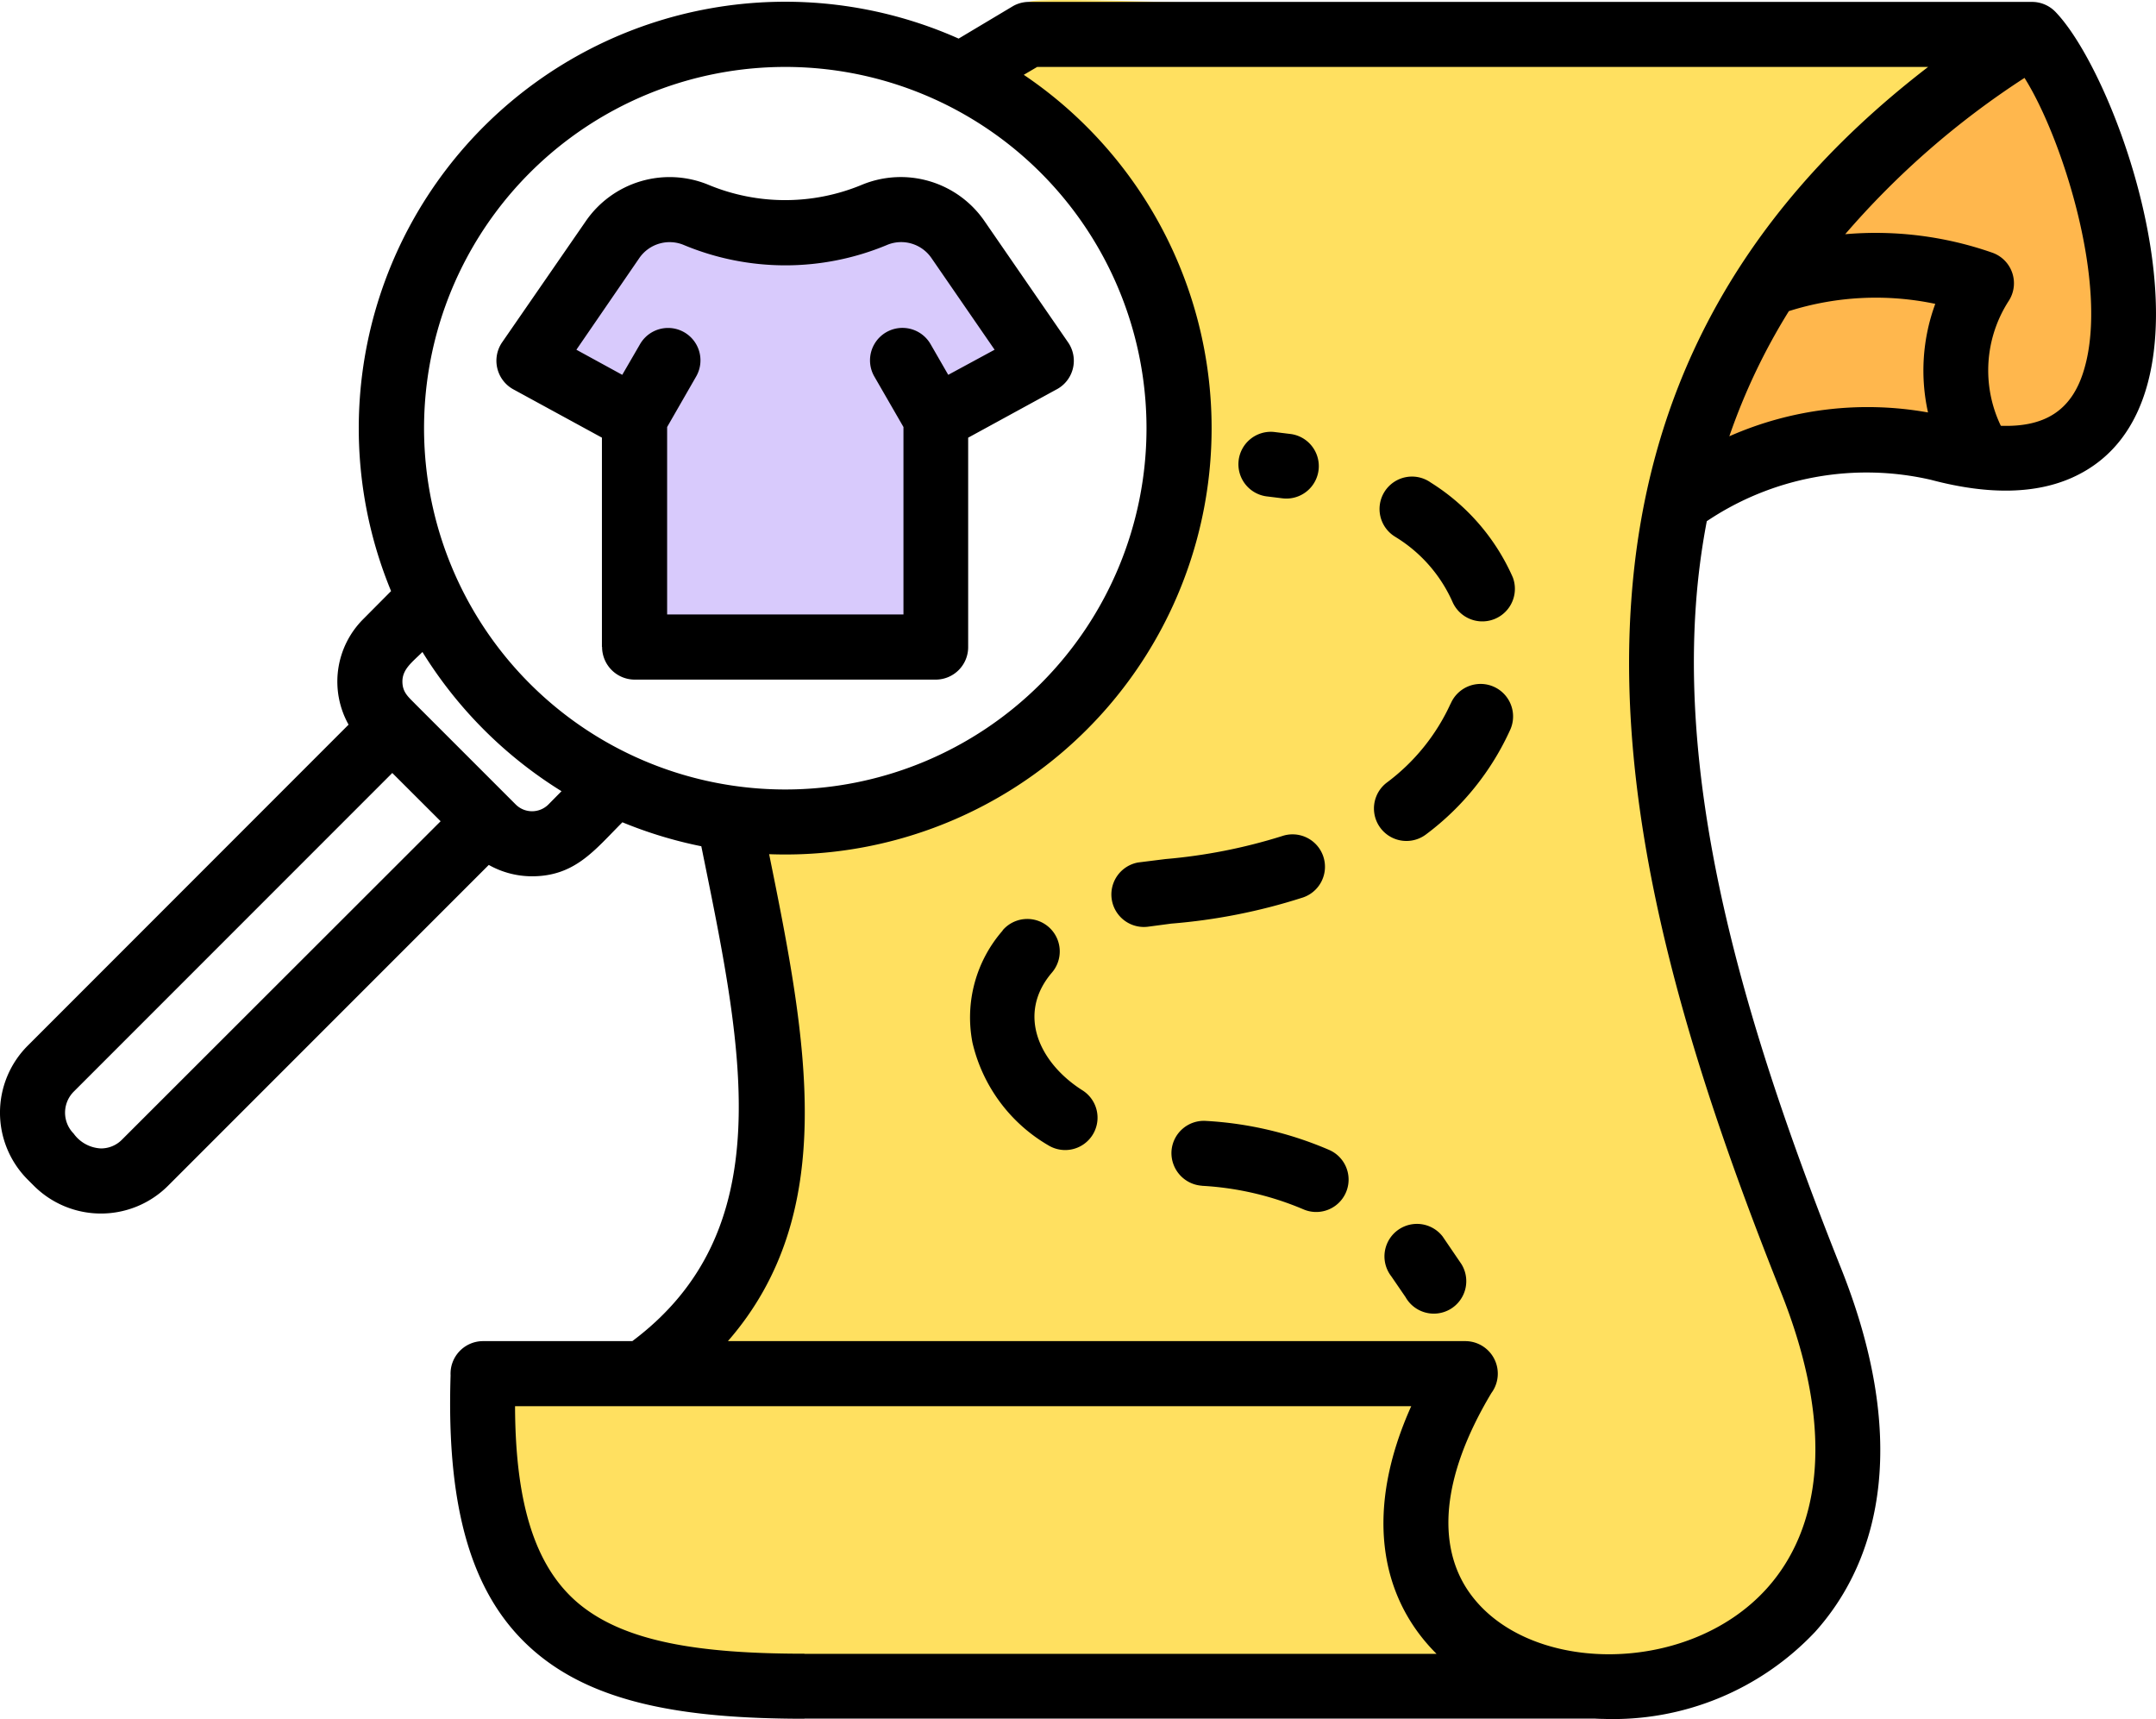 <svg xmlns="http://www.w3.org/2000/svg" xmlns:xlink="http://www.w3.org/1999/xlink" width="103.089" height="82.182" viewBox="0 0 103.089 82.182">
  <defs>
    <clipPath id="clip-path">
      <rect id="Rectángulo_415848" data-name="Rectángulo 415848" width="103.089" height="82.182" fill="none"/>
    </clipPath>
  </defs>
  <g id="Grupo_1126135" data-name="Grupo 1126135" transform="translate(0 0)">
    <g id="Grupo_1126134" data-name="Grupo 1126134" transform="translate(0 0)" clip-path="url(#clip-path)">
      <path id="Trazado_900080" data-name="Trazado 900080" d="M48.688,21.882c.751-.188,7.521-1.692,7.521-1.692l8.085.941s4.136-3.009,3.949-3.949S66.174,2.517,66.174,2.517L62.036,1.388l-9.4,6.58L47.371,19.814Z" transform="translate(33.532 0.983)" fill="#ffb74d"/>
      <path id="Trazado_900081" data-name="Trazado 900081" d="M24.951,39.223c.188.376,2.068,12.973,2.068,12.973s-1.317,9.965-1.88,9.965-5.076,3.761-5.076,3.761H14.234l.188,9.024,7.332,6.392,25.76-.751,20.306.188L75.9,77.014S79.1,66.861,78.912,66.3s-8.085-22.375-8.085-22.375L69.512,30.574s1.5-11.282,1.5-11.846,6.2-8.085,6.2-8.085,9.026-7.709,8.273-8.273S39.563-.49,39.121.094s-3.829,3.218-3.078,3.218,7.146,6.58,7.146,6.58l2.444,6.956.564,9.59-3.949,5.829L34.54,38.659l-6.582.751Z" transform="translate(10.076 0.001)" fill="#ffe060"/>
      <path id="Trazado_900082" data-name="Trazado 900082" d="M20.553,26.2c.376,0,12.6-.282,12.6-.282l.282-6.862s.282-3.009.565-3.2,4.888-2.632,4.606-2.914-4.512-6.394-4.512-6.394-6.2.377-6.676.377-6.768-.753-6.768-.753l-3.1,2.256s-2.54,4.136-2.258,4.136a43.639,43.639,0,0,1,3.667,3.479Z" transform="translate(10.806 4.373)" fill="#d8cafc"/>
      <path id="Trazado_900083" data-name="Trazado 900083" d="M60.616,23.7a1.55,1.55,0,0,1,.3-3.086l.813.1a1.55,1.55,0,0,1-.415,3.072Zm6.109,1.933a1.551,1.551,0,1,1,1.687-2.6,10.189,10.189,0,0,1,3.925,4.536,1.557,1.557,0,0,1-2.871,1.2A6.933,6.933,0,0,0,66.725,25.634Zm2.639,7.974a1.554,1.554,0,0,1,2.861,1.216A12.862,12.862,0,0,1,68.2,39.844a1.552,1.552,0,1,1-1.9-2.458,9.751,9.751,0,0,0,3.059-3.778m-8.075,6.334a1.55,1.55,0,1,1,.951,2.949,27.749,27.749,0,0,1-6.227,1.228l-1.09.145a1.554,1.554,0,0,1-.5-3.067l1.31-.164a25.934,25.934,0,0,0,5.552-1.091m-13.34,4.5a1.552,1.552,0,0,1,2.362,2.015c-1.713,2-.591,4.346,1.474,5.644a1.547,1.547,0,0,1-1.645,2.62A7.7,7.7,0,0,1,46.5,49.812,6.312,6.312,0,0,1,47.948,44.446Zm9.523,12.208A1.566,1.566,0,0,1,56.016,55a1.55,1.55,0,0,1,1.645-1.448,17.3,17.3,0,0,1,5.894,1.387,1.548,1.548,0,1,1-1.238,2.838A14.4,14.4,0,0,0,57.471,56.654Zm9.064,4.333a1.553,1.553,0,1,1,2.451-1.909l.9,1.322a1.552,1.552,0,1,1-2.671,1.58Zm-36.773-43.1.851-1.467a1.548,1.548,0,1,1,2.681,1.549L31.9,20.378V29.34H43.2V20.378l-1.392-2.413a1.551,1.551,0,0,1,2.688-1.549l.845,1.467,2.217-1.2-3.011-4.37a1.754,1.754,0,0,0-2.159-.628,12.612,12.612,0,0,1-9.668,0,1.761,1.761,0,0,0-2.159.628l-3,4.37Zm-.972,13.01V20.886l-4.239-2.311a1.559,1.559,0,0,1-.536-2.242L28,10.552a4.864,4.864,0,0,1,5.9-1.744,9.55,9.55,0,0,0,7.287,0,4.86,4.86,0,0,1,5.9,1.744l3.986,5.781a1.548,1.548,0,0,1-.579,2.261l-4.2,2.294V30.9a1.553,1.553,0,0,1-1.554,1.554H30.342A1.562,1.562,0,0,1,28.79,30.893ZM51.962,6.021A20.38,20.38,0,0,1,36.777,40.8c1.814,8.925,3.382,17.131-1.971,23.28H70.058a1.555,1.555,0,0,1,1.254,2.481c-2.482,4.15-2.5,7.267-1.2,9.32,2.64,4.145,10.525,4.3,14.373.019,2.475-2.753,3.4-7.446.6-14.341l-.024-.061C80.671,50.456,77.245,39.2,78,28.683c.666-9.434,4.654-18.189,14.194-25.52h-42.6l-.642.377A20.206,20.206,0,0,1,51.962,6.021Zm-18.428,34.4a20.636,20.636,0,0,1-3.773-1.146c-1.329,1.329-2.263,2.582-4.323,2.582a4.218,4.218,0,0,1-2.066-.543L8.031,56.657a4.539,4.539,0,0,1-6.406,0l-.3-.3a4.528,4.528,0,0,1,0-6.4l15.343-15.35a4.219,4.219,0,0,1,.687-5.031L18.7,28.222A20.391,20.391,0,0,1,45.838,1.808L48.44.254a1.542,1.542,0,0,1,.755-.2H97.157a1.561,1.561,0,0,1,1.134.485c3.223,3.364,8.551,18.8.779,22.264-1.669.741-3.872.861-6.739.1a13.7,13.7,0,0,0-10.72,1.978,34.143,34.143,0,0,0-.523,4.024c-.7,9.938,2.61,20.783,6.847,31.452l.017.044c3.337,8.22,2.036,14.02-1.16,17.577A13.28,13.28,0,0,1,76.646,82.14c-.135,0-.265-.007-.4-.014H38.465v.007c-5.75,0-10.015-.738-12.9-3.216-2.91-2.5-4.232-6.589-4.019-13.2A1.555,1.555,0,0,1,23.1,64.08h7.135c7.035-5.267,5.315-13.743,3.421-23.059C33.62,40.85,33.589,40.68,33.534,40.423ZM26.85,37.789A20.529,20.529,0,0,1,20.2,31.134c-.485.483-.958.813-.958,1.411,0,.528.3.748.617,1.078l4.813,4.813a1.107,1.107,0,0,0,1.539,0ZM54.821,20.437a17.272,17.272,0,1,0-17.27,17.27,17.272,17.272,0,0,0,17.27-17.27M21.069,39.225l-2.311-2.307L3.522,52.157a1.424,1.424,0,0,0,0,2,1.7,1.7,0,0,0,1.3.71,1.4,1.4,0,0,0,1-.408Zm71.12-19.543a9.234,9.234,0,0,1,.347-5.192,13.787,13.787,0,0,0-7,.347,29.531,29.531,0,0,0-2.847,5.984,16.367,16.367,0,0,1,9.5-1.139M88.228,11.16a16.909,16.909,0,0,1,7.033.883,1.549,1.549,0,0,1,.787,2.306,6.117,6.117,0,0,0-.377,5.971c2.06.068,3.4-.687,3.986-2.709,1.2-4.051-1.071-11.1-2.854-13.924a40.041,40.041,0,0,0-8.575,7.474M67.479,67.19H24.628c.014,4.755,1,7.672,2.967,9.373,2.212,1.9,5.846,2.461,10.872,2.461v.007H68.69C65.869,76.221,65.3,72.033,67.479,67.19Z" transform="translate(-0.001 0.037)"/>
    </g>
  </g>
</svg>
